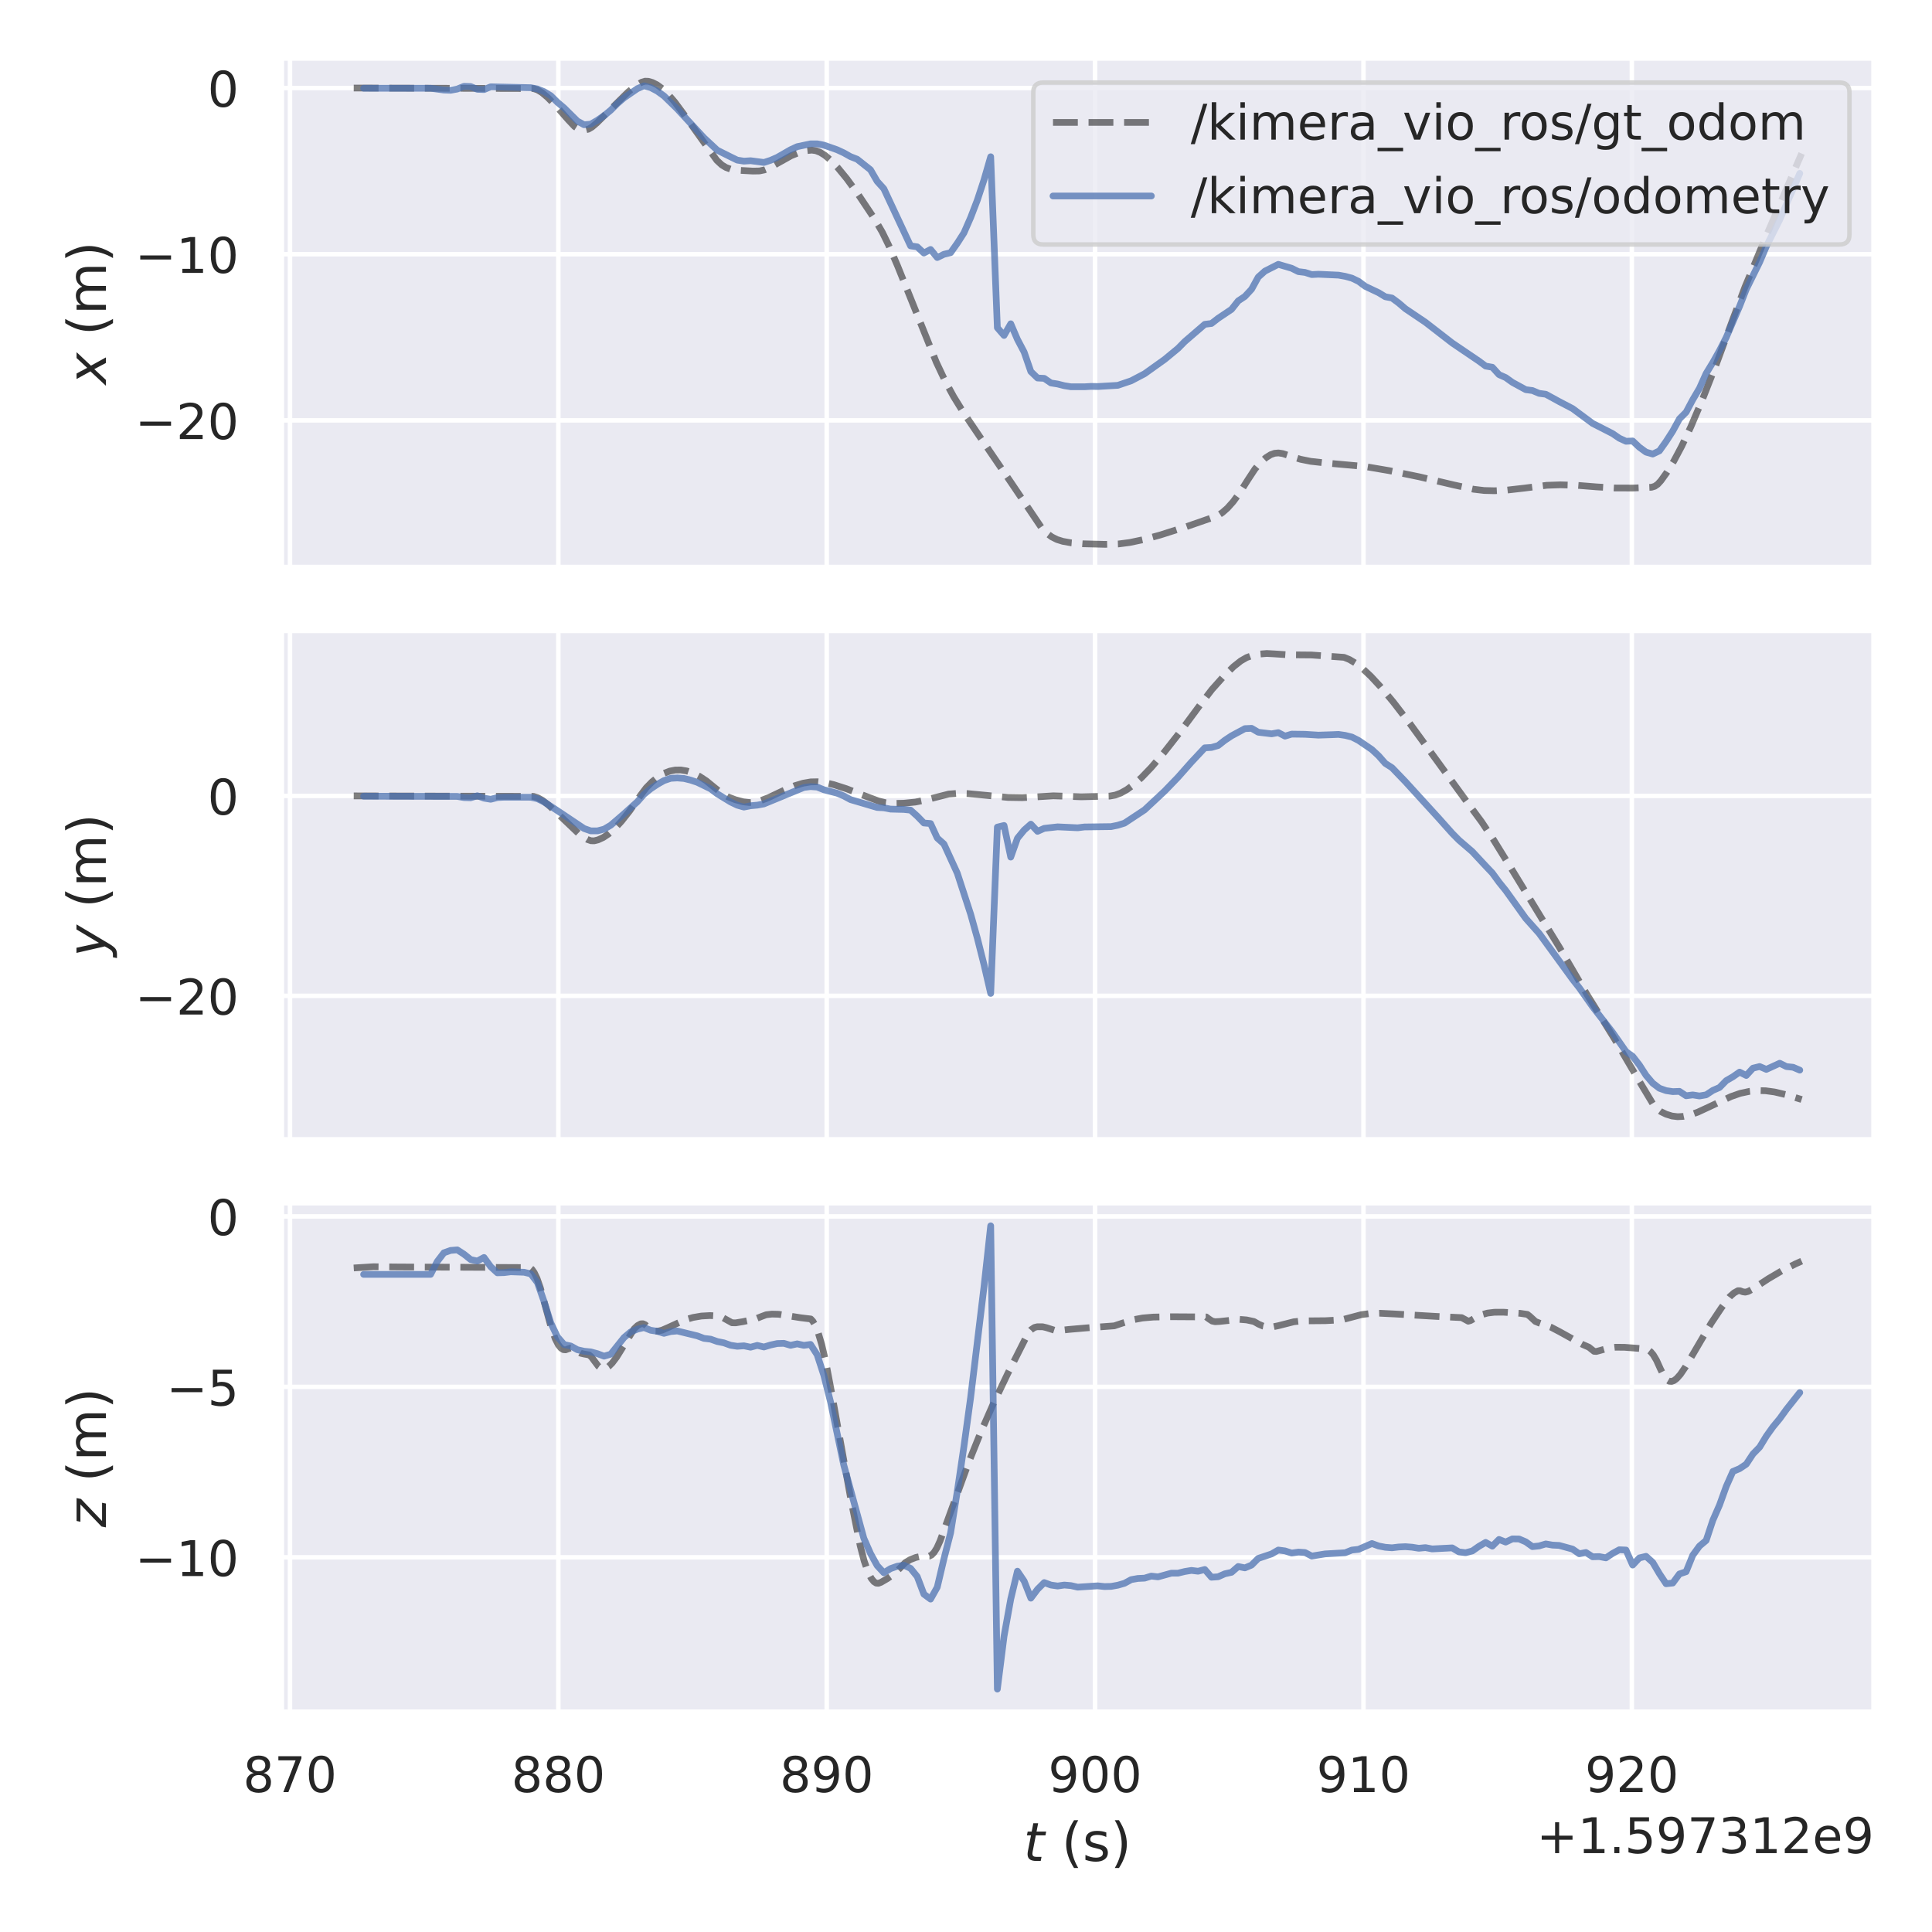 <?xml version="1.0" encoding="utf-8" standalone="no"?>
<!DOCTYPE svg PUBLIC "-//W3C//DTD SVG 1.1//EN"
  "http://www.w3.org/Graphics/SVG/1.1/DTD/svg11.dtd">
<!-- Created with matplotlib (https://matplotlib.org/) -->
<svg height="432pt" version="1.1" viewBox="0 0 432 432" width="432pt" xmlns="http://www.w3.org/2000/svg" xmlns:xlink="http://www.w3.org/1999/xlink">
 <defs>
  <style type="text/css">*{stroke-linecap:butt;stroke-linejoin:round;}</style>
 </defs>
 <g id="figure_1">
  <g id="patch_1">
   <path d="M 0 432 
L 432 432 
L 432 0 
L 0 0 
z
" style="fill:#ffffff;"/>
  </g>
  <g id="axes_1">
   <g id="patch_2">
    <path d="M 62.91 126.902 
L 419.04 126.902 
L 419.04 12.96 
L 62.91 12.96 
z
" style="fill:#eaeaf2;"/>
   </g>
   <g id="matplotlib.axis_1">
    <g id="xtick_1">
     <g id="line2d_1">
      <path clip-path="url(#p3f12d64210)" d="M 64.84 126.902 
L 64.84 12.96 
" style="fill:none;stroke:#ffffff;stroke-linecap:round;"/>
     </g>
    </g>
    <g id="xtick_2">
     <g id="line2d_2">
      <path clip-path="url(#p3f12d64210)" d="M 124.849 126.902 
L 124.849 12.96 
" style="fill:none;stroke:#ffffff;stroke-linecap:round;"/>
     </g>
    </g>
    <g id="xtick_3">
     <g id="line2d_3">
      <path clip-path="url(#p3f12d64210)" d="M 184.857 126.902 
L 184.857 12.96 
" style="fill:none;stroke:#ffffff;stroke-linecap:round;"/>
     </g>
    </g>
    <g id="xtick_4">
     <g id="line2d_4">
      <path clip-path="url(#p3f12d64210)" d="M 244.866 126.902 
L 244.866 12.96 
" style="fill:none;stroke:#ffffff;stroke-linecap:round;"/>
     </g>
    </g>
    <g id="xtick_5">
     <g id="line2d_5">
      <path clip-path="url(#p3f12d64210)" d="M 304.875 126.902 
L 304.875 12.96 
" style="fill:none;stroke:#ffffff;stroke-linecap:round;"/>
     </g>
    </g>
    <g id="xtick_6">
     <g id="line2d_6">
      <path clip-path="url(#p3f12d64210)" d="M 364.883 126.902 
L 364.883 12.96 
" style="fill:none;stroke:#ffffff;stroke-linecap:round;"/>
     </g>
    </g>
   </g>
   <g id="matplotlib.axis_2">
    <g id="ytick_1">
     <g id="line2d_7">
      <path clip-path="url(#p3f12d64210)" d="M 62.91 93.998 
L 419.04 93.998 
" style="fill:none;stroke:#ffffff;stroke-linecap:round;"/>
     </g>
     <g id="text_1">
      <!-- −20 -->
      <g style="fill:#262626;" transform="translate(30.195 98.177)scale(0.11 -0.11)">
       <defs>
        <path d="M 10.594 35.5 
L 73.188 35.5 
L 73.188 27.203 
L 10.594 27.203 
z
" id="DejaVuSans-8722"/>
        <path d="M 19.188 8.297 
L 53.609 8.297 
L 53.609 0 
L 7.328 0 
L 7.328 8.297 
Q 12.938 14.109 22.625 23.891 
Q 32.328 33.688 34.812 36.531 
Q 39.547 41.844 41.422 45.531 
Q 43.312 49.219 43.312 52.781 
Q 43.312 58.594 39.234 62.25 
Q 35.156 65.922 28.609 65.922 
Q 23.969 65.922 18.812 64.312 
Q 13.672 62.703 7.812 59.422 
L 7.812 69.391 
Q 13.766 71.781 18.938 73 
Q 24.125 74.219 28.422 74.219 
Q 39.75 74.219 46.484 68.547 
Q 53.219 62.891 53.219 53.422 
Q 53.219 48.922 51.531 44.891 
Q 49.859 40.875 45.406 35.406 
Q 44.188 33.984 37.641 27.219 
Q 31.109 20.453 19.188 8.297 
z
" id="DejaVuSans-50"/>
        <path d="M 31.781 66.406 
Q 24.172 66.406 20.328 58.906 
Q 16.5 51.422 16.5 36.375 
Q 16.5 21.391 20.328 13.891 
Q 24.172 6.391 31.781 6.391 
Q 39.453 6.391 43.281 13.891 
Q 47.125 21.391 47.125 36.375 
Q 47.125 51.422 43.281 58.906 
Q 39.453 66.406 31.781 66.406 
z
M 31.781 74.219 
Q 44.047 74.219 50.516 64.516 
Q 56.984 54.828 56.984 36.375 
Q 56.984 17.969 50.516 8.266 
Q 44.047 -1.422 31.781 -1.422 
Q 19.531 -1.422 13.062 8.266 
Q 6.594 17.969 6.594 36.375 
Q 6.594 54.828 13.062 64.516 
Q 19.531 74.219 31.781 74.219 
z
" id="DejaVuSans-48"/>
       </defs>
       <use xlink:href="#DejaVuSans-8722"/>
       <use x="83.789" xlink:href="#DejaVuSans-50"/>
       <use x="147.412" xlink:href="#DejaVuSans-48"/>
      </g>
     </g>
    </g>
    <g id="ytick_2">
     <g id="line2d_8">
      <path clip-path="url(#p3f12d64210)" d="M 62.91 56.841 
L 419.04 56.841 
" style="fill:none;stroke:#ffffff;stroke-linecap:round;"/>
     </g>
     <g id="text_2">
      <!-- −10 -->
      <g style="fill:#262626;" transform="translate(30.195 61.02)scale(0.11 -0.11)">
       <defs>
        <path d="M 12.406 8.297 
L 28.516 8.297 
L 28.516 63.922 
L 10.984 60.406 
L 10.984 69.391 
L 28.422 72.906 
L 38.281 72.906 
L 38.281 8.297 
L 54.391 8.297 
L 54.391 0 
L 12.406 0 
z
" id="DejaVuSans-49"/>
       </defs>
       <use xlink:href="#DejaVuSans-8722"/>
       <use x="83.789" xlink:href="#DejaVuSans-49"/>
       <use x="147.412" xlink:href="#DejaVuSans-48"/>
      </g>
     </g>
    </g>
    <g id="ytick_3">
     <g id="line2d_9">
      <path clip-path="url(#p3f12d64210)" d="M 62.91 19.683 
L 419.04 19.683 
" style="fill:none;stroke:#ffffff;stroke-linecap:round;"/>
     </g>
     <g id="text_3">
      <!-- 0 -->
      <g style="fill:#262626;" transform="translate(46.411 23.862)scale(0.11 -0.11)">
       <use xlink:href="#DejaVuSans-48"/>
      </g>
     </g>
    </g>
    <g id="text_4">
     <!-- $x$ (m) -->
     <g style="fill:#262626;" transform="translate(23.699 85.951)rotate(-90)scale(0.12 -0.12)">
      <defs>
       <path d="M 60.016 54.688 
L 34.906 27.875 
L 50.297 0 
L 39.984 0 
L 28.422 21.688 
L 8.297 0 
L -2.594 0 
L 24.312 28.812 
L 10.016 54.688 
L 20.312 54.688 
L 30.812 34.906 
L 49.125 54.688 
z
" id="DejaVuSans-Oblique-120"/>
       <path id="DejaVuSans-32"/>
       <path d="M 31 75.875 
Q 24.469 64.656 21.281 53.656 
Q 18.109 42.672 18.109 31.391 
Q 18.109 20.125 21.312 9.062 
Q 24.516 -2 31 -13.188 
L 23.188 -13.188 
Q 15.875 -1.703 12.234 9.375 
Q 8.594 20.453 8.594 31.391 
Q 8.594 42.281 12.203 53.312 
Q 15.828 64.359 23.188 75.875 
z
" id="DejaVuSans-40"/>
       <path d="M 52 44.188 
Q 55.375 50.25 60.062 53.125 
Q 64.75 56 71.094 56 
Q 79.641 56 84.281 50.016 
Q 88.922 44.047 88.922 33.016 
L 88.922 0 
L 79.891 0 
L 79.891 32.719 
Q 79.891 40.578 77.094 44.375 
Q 74.312 48.188 68.609 48.188 
Q 61.625 48.188 57.562 43.547 
Q 53.516 38.922 53.516 30.906 
L 53.516 0 
L 44.484 0 
L 44.484 32.719 
Q 44.484 40.625 41.703 44.406 
Q 38.922 48.188 33.109 48.188 
Q 26.219 48.188 22.156 43.531 
Q 18.109 38.875 18.109 30.906 
L 18.109 0 
L 9.078 0 
L 9.078 54.688 
L 18.109 54.688 
L 18.109 46.188 
Q 21.188 51.219 25.484 53.609 
Q 29.781 56 35.688 56 
Q 41.656 56 45.828 52.969 
Q 50 49.953 52 44.188 
z
" id="DejaVuSans-109"/>
       <path d="M 8.016 75.875 
L 15.828 75.875 
Q 23.141 64.359 26.781 53.312 
Q 30.422 42.281 30.422 31.391 
Q 30.422 20.453 26.781 9.375 
Q 23.141 -1.703 15.828 -13.188 
L 8.016 -13.188 
Q 14.5 -2 17.703 9.062 
Q 20.906 20.125 20.906 31.391 
Q 20.906 42.672 17.703 53.656 
Q 14.5 64.656 8.016 75.875 
z
" id="DejaVuSans-41"/>
      </defs>
      <use transform="translate(0 0.125)" xlink:href="#DejaVuSans-Oblique-120"/>
      <use transform="translate(59.18 0.125)" xlink:href="#DejaVuSans-32"/>
      <use transform="translate(90.967 0.125)" xlink:href="#DejaVuSans-40"/>
      <use transform="translate(129.98 0.125)" xlink:href="#DejaVuSans-109"/>
      <use transform="translate(227.393 0.125)" xlink:href="#DejaVuSans-41"/>
     </g>
    </g>
   </g>
   <g id="line2d_10">
    <path clip-path="url(#p3f12d64210)" d="M 79.098 19.683 
L 119.28 19.794 
L 120.203 20.117 
L 121.186 20.711 
L 122.404 21.739 
L 124.222 23.572 
L 127.082 26.82 
L 128.485 28.297 
L 129.259 28.782 
L 130.065 29.034 
L 130.87 29.059 
L 131.585 28.871 
L 132.36 28.417 
L 133.464 27.477 
L 136.054 24.912 
L 140.487 20.547 
L 142.243 19.12 
L 143.464 18.391 
L 144.24 18.154 
L 144.956 18.179 
L 145.879 18.441 
L 146.92 18.968 
L 148.052 19.796 
L 149.332 21.017 
L 150.878 22.817 
L 152.902 25.546 
L 160.289 35.857 
L 161.392 36.878 
L 162.316 37.442 
L 163.419 37.847 
L 164.642 38.05 
L 168.37 38.254 
L 169.831 38.225 
L 170.962 37.984 
L 172.154 37.486 
L 174 36.437 
L 176.918 34.808 
L 178.643 34.111 
L 180.249 33.696 
L 181.528 33.567 
L 182.451 33.704 
L 183.402 34.074 
L 184.475 34.742 
L 185.696 35.783 
L 187.336 37.509 
L 189.333 39.942 
L 191.719 43.209 
L 195.538 48.928 
L 197.268 51.896 
L 198.732 54.885 
L 200.704 59.467 
L 204.255 68.283 
L 209.362 80.992 
L 211.394 85.305 
L 213.243 88.697 
L 215.484 92.325 
L 218.95 97.445 
L 226.214 108.104 
L 232.924 118.052 
L 234.061 119.228 
L 235.168 120.047 
L 236.335 120.635 
L 237.682 121.055 
L 239.567 121.386 
L 242.079 121.591 
L 247.105 121.718 
L 250.096 121.631 
L 252.61 121.304 
L 255.632 120.667 
L 259.402 119.634 
L 265.265 117.765 
L 272.143 115.374 
L 273.28 114.646 
L 274.446 113.627 
L 275.731 112.192 
L 277.166 110.24 
L 279.018 107.303 
L 280.601 104.896 
L 281.824 103.46 
L 283.05 102.346 
L 284.097 101.68 
L 284.995 101.359 
L 285.862 101.28 
L 286.819 101.424 
L 288.314 101.913 
L 290.796 102.695 
L 293.068 103.153 
L 295.85 103.466 
L 305.18 104.31 
L 310.681 105.245 
L 317.417 106.631 
L 325.015 108.419 
L 329.472 109.394 
L 331.864 109.678 
L 334.227 109.734 
L 337.039 109.581 
L 340.983 109.129 
L 345.857 108.511 
L 348.905 108.406 
L 352.585 108.516 
L 356.974 108.868 
L 361.064 109.112 
L 365.098 109.128 
L 369.285 108.954 
L 370.002 108.735 
L 370.66 108.282 
L 371.378 107.497 
L 372.661 105.71 
L 374.275 103.085 
L 376.035 99.77 
L 378.061 95.454 
L 380.602 89.482 
L 383.74 81.505 
L 387.511 71.283 
L 390.2 64.133 
L 394.955 52.721 
L 402.852 34.323 
L 402.852 34.323 
" style="fill:none;stroke:#000000;stroke-dasharray:5.55,2.4;stroke-dashoffset:0;stroke-opacity:0.5;stroke-width:1.5;"/>
   </g>
   <g id="line2d_11">
    <path clip-path="url(#p3f12d64210)" d="M 81.31 19.73 
L 96.279 19.73 
L 99.265 20.131 
L 100.759 20.185 
L 102.252 19.908 
L 103.743 19.302 
L 105.238 19.35 
L 106.732 19.967 
L 108.227 20.029 
L 109.721 19.409 
L 118.682 19.613 
L 120.173 19.893 
L 121.662 20.501 
L 123.149 21.399 
L 124.638 22.865 
L 126.128 24.129 
L 129.11 27.08 
L 130.601 27.893 
L 132.092 27.76 
L 133.583 26.893 
L 135.072 25.866 
L 136.56 24.639 
L 138.047 23.148 
L 139.533 21.871 
L 142.511 19.824 
L 144.001 19.184 
L 145.491 19.59 
L 146.98 20.38 
L 148.47 21.46 
L 151.443 24.359 
L 154.421 27.589 
L 157.4 30.805 
L 160.378 33.581 
L 163.36 35.073 
L 164.851 35.799 
L 166.342 36.032 
L 167.833 35.938 
L 170.813 36.325 
L 172.303 35.846 
L 173.792 35.193 
L 176.769 33.48 
L 178.256 32.794 
L 181.231 32.166 
L 182.718 32.163 
L 184.207 32.448 
L 187.187 33.489 
L 188.677 34.18 
L 190.168 35.02 
L 191.658 35.598 
L 194.642 37.961 
L 196.135 40.541 
L 197.626 42.194 
L 203.599 54.974 
L 205.091 55.193 
L 206.584 56.58 
L 208.078 55.783 
L 209.571 57.584 
L 211.065 56.861 
L 212.555 56.503 
L 214.05 54.395 
L 215.543 52.063 
L 217.037 48.652 
L 218.532 44.756 
L 220.025 40.221 
L 221.52 35.05 
L 223.012 73.278 
L 224.508 75.011 
L 226.005 72.395 
L 227.502 75.885 
L 229.001 78.735 
L 230.499 83.078 
L 231.997 84.523 
L 233.493 84.604 
L 234.988 85.631 
L 236.485 85.866 
L 237.98 86.244 
L 239.477 86.483 
L 242.469 86.485 
L 243.964 86.397 
L 245.459 86.428 
L 249.946 86.162 
L 252.939 85.144 
L 255.931 83.572 
L 260.419 80.369 
L 263.41 77.9 
L 264.906 76.383 
L 269.391 72.519 
L 270.886 72.332 
L 272.383 71.174 
L 275.373 69.17 
L 276.867 67.279 
L 278.361 66.284 
L 279.854 64.669 
L 281.347 61.96 
L 282.841 60.623 
L 285.832 59.107 
L 288.822 59.985 
L 290.318 60.735 
L 291.812 60.916 
L 293.307 61.395 
L 294.803 61.319 
L 299.29 61.522 
L 300.786 61.788 
L 302.281 62.191 
L 303.774 62.911 
L 305.27 64.026 
L 308.262 65.445 
L 309.754 66.354 
L 311.25 66.638 
L 312.747 67.749 
L 314.244 69.03 
L 318.734 72.057 
L 324.716 76.69 
L 330.698 80.744 
L 332.194 81.853 
L 333.689 82.118 
L 335.184 83.767 
L 336.679 84.426 
L 338.176 85.497 
L 341.163 87.13 
L 342.657 87.325 
L 344.153 87.956 
L 345.648 88.156 
L 348.636 89.791 
L 351.629 91.355 
L 356.107 94.671 
L 360.585 96.958 
L 362.079 97.982 
L 363.574 98.672 
L 365.067 98.602 
L 366.562 100.007 
L 368.058 101.096 
L 369.554 101.525 
L 371.049 100.812 
L 372.542 98.713 
L 374.036 96.385 
L 375.527 93.655 
L 377.016 92.164 
L 378.509 89.359 
L 380.005 86.82 
L 381.498 83.502 
L 382.992 81.051 
L 384.489 78.381 
L 385.985 75.452 
L 388.975 68.486 
L 390.47 64.68 
L 393.459 58.62 
L 394.955 55.095 
L 397.947 49.133 
L 402.433 38.771 
L 402.433 38.771 
" style="fill:none;stroke:#4c72b0;stroke-linecap:round;stroke-opacity:0.75;stroke-width:1.5;"/>
   </g>
   <g id="patch_3">
    <path d="M 62.91 126.902 
L 62.91 12.96 
" style="fill:none;stroke:#ffffff;stroke-linecap:square;stroke-linejoin:miter;stroke-width:1.25;"/>
   </g>
   <g id="patch_4">
    <path d="M 419.04 126.902 
L 419.04 12.96 
" style="fill:none;stroke:#ffffff;stroke-linecap:square;stroke-linejoin:miter;stroke-width:1.25;"/>
   </g>
   <g id="patch_5">
    <path d="M 62.91 126.902 
L 419.04 126.902 
" style="fill:none;stroke:#ffffff;stroke-linecap:square;stroke-linejoin:miter;stroke-width:1.25;"/>
   </g>
   <g id="patch_6">
    <path d="M 62.91 12.96 
L 419.04 12.96 
" style="fill:none;stroke:#ffffff;stroke-linecap:square;stroke-linejoin:miter;stroke-width:1.25;"/>
   </g>
   <g id="legend_1">
    <g id="patch_7">
     <path d="M 233.252 54.664 
L 411.34 54.664 
Q 413.54 54.664 413.54 52.464 
L 413.54 20.66 
Q 413.54 18.46 411.34 18.46 
L 233.252 18.46 
Q 231.052 18.46 231.052 20.66 
L 231.052 52.464 
Q 231.052 54.664 233.252 54.664 
z
" style="fill:#eaeaf2;opacity:0.8;stroke:#cccccc;stroke-linejoin:miter;"/>
    </g>
    <g id="line2d_12">
     <path d="M 235.452 27.368 
L 257.452 27.368 
" style="fill:none;stroke:#000000;stroke-dasharray:5.55,2.4;stroke-dashoffset:0;stroke-opacity:0.5;stroke-width:1.5;"/>
    </g>
    <g id="line2d_13"/>
    <g id="text_5">
     <!-- /kimera_vio_ros/gt_odom -->
     <g style="fill:#262626;" transform="translate(266.252 31.218)scale(0.11 -0.11)">
      <defs>
       <path d="M 25.391 72.906 
L 33.688 72.906 
L 8.297 -9.281 
L 0 -9.281 
z
" id="DejaVuSans-47"/>
       <path d="M 9.078 75.984 
L 18.109 75.984 
L 18.109 31.109 
L 44.922 54.688 
L 56.391 54.688 
L 27.391 29.109 
L 57.625 0 
L 45.906 0 
L 18.109 26.703 
L 18.109 0 
L 9.078 0 
z
" id="DejaVuSans-107"/>
       <path d="M 9.422 54.688 
L 18.406 54.688 
L 18.406 0 
L 9.422 0 
z
M 9.422 75.984 
L 18.406 75.984 
L 18.406 64.594 
L 9.422 64.594 
z
" id="DejaVuSans-105"/>
       <path d="M 56.203 29.594 
L 56.203 25.203 
L 14.891 25.203 
Q 15.484 15.922 20.484 11.062 
Q 25.484 6.203 34.422 6.203 
Q 39.594 6.203 44.453 7.469 
Q 49.312 8.734 54.109 11.281 
L 54.109 2.781 
Q 49.266 0.734 44.188 -0.344 
Q 39.109 -1.422 33.891 -1.422 
Q 20.797 -1.422 13.156 6.188 
Q 5.516 13.812 5.516 26.812 
Q 5.516 40.234 12.766 48.109 
Q 20.016 56 32.328 56 
Q 43.359 56 49.781 48.891 
Q 56.203 41.797 56.203 29.594 
z
M 47.219 32.234 
Q 47.125 39.594 43.094 43.984 
Q 39.062 48.391 32.422 48.391 
Q 24.906 48.391 20.391 44.141 
Q 15.875 39.891 15.188 32.172 
z
" id="DejaVuSans-101"/>
       <path d="M 41.109 46.297 
Q 39.594 47.172 37.812 47.578 
Q 36.031 48 33.891 48 
Q 26.266 48 22.188 43.047 
Q 18.109 38.094 18.109 28.812 
L 18.109 0 
L 9.078 0 
L 9.078 54.688 
L 18.109 54.688 
L 18.109 46.188 
Q 20.953 51.172 25.484 53.578 
Q 30.031 56 36.531 56 
Q 37.453 56 38.578 55.875 
Q 39.703 55.766 41.062 55.516 
z
" id="DejaVuSans-114"/>
       <path d="M 34.281 27.484 
Q 23.391 27.484 19.188 25 
Q 14.984 22.516 14.984 16.5 
Q 14.984 11.719 18.141 8.906 
Q 21.297 6.109 26.703 6.109 
Q 34.188 6.109 38.703 11.406 
Q 43.219 16.703 43.219 25.484 
L 43.219 27.484 
z
M 52.203 31.203 
L 52.203 0 
L 43.219 0 
L 43.219 8.297 
Q 40.141 3.328 35.547 0.953 
Q 30.953 -1.422 24.312 -1.422 
Q 15.922 -1.422 10.953 3.297 
Q 6 8.016 6 15.922 
Q 6 25.141 12.172 29.828 
Q 18.359 34.516 30.609 34.516 
L 43.219 34.516 
L 43.219 35.406 
Q 43.219 41.609 39.141 45 
Q 35.062 48.391 27.688 48.391 
Q 23 48.391 18.547 47.266 
Q 14.109 46.141 10.016 43.891 
L 10.016 52.203 
Q 14.938 54.109 19.578 55.047 
Q 24.219 56 28.609 56 
Q 40.484 56 46.344 49.844 
Q 52.203 43.703 52.203 31.203 
z
" id="DejaVuSans-97"/>
       <path d="M 50.984 -16.609 
L 50.984 -23.578 
L -0.984 -23.578 
L -0.984 -16.609 
z
" id="DejaVuSans-95"/>
       <path d="M 2.984 54.688 
L 12.5 54.688 
L 29.594 8.797 
L 46.688 54.688 
L 56.203 54.688 
L 35.688 0 
L 23.484 0 
z
" id="DejaVuSans-118"/>
       <path d="M 30.609 48.391 
Q 23.391 48.391 19.188 42.75 
Q 14.984 37.109 14.984 27.297 
Q 14.984 17.484 19.156 11.844 
Q 23.344 6.203 30.609 6.203 
Q 37.797 6.203 41.984 11.859 
Q 46.188 17.531 46.188 27.297 
Q 46.188 37.016 41.984 42.703 
Q 37.797 48.391 30.609 48.391 
z
M 30.609 56 
Q 42.328 56 49.016 48.375 
Q 55.719 40.766 55.719 27.297 
Q 55.719 13.875 49.016 6.219 
Q 42.328 -1.422 30.609 -1.422 
Q 18.844 -1.422 12.172 6.219 
Q 5.516 13.875 5.516 27.297 
Q 5.516 40.766 12.172 48.375 
Q 18.844 56 30.609 56 
z
" id="DejaVuSans-111"/>
       <path d="M 44.281 53.078 
L 44.281 44.578 
Q 40.484 46.531 36.375 47.5 
Q 32.281 48.484 27.875 48.484 
Q 21.188 48.484 17.844 46.438 
Q 14.5 44.391 14.5 40.281 
Q 14.5 37.156 16.891 35.375 
Q 19.281 33.594 26.516 31.984 
L 29.594 31.297 
Q 39.156 29.25 43.188 25.516 
Q 47.219 21.781 47.219 15.094 
Q 47.219 7.469 41.188 3.016 
Q 35.156 -1.422 24.609 -1.422 
Q 20.219 -1.422 15.453 -0.562 
Q 10.688 0.297 5.422 2 
L 5.422 11.281 
Q 10.406 8.688 15.234 7.391 
Q 20.062 6.109 24.812 6.109 
Q 31.156 6.109 34.562 8.281 
Q 37.984 10.453 37.984 14.406 
Q 37.984 18.062 35.516 20.016 
Q 33.062 21.969 24.703 23.781 
L 21.578 24.516 
Q 13.234 26.266 9.516 29.906 
Q 5.812 33.547 5.812 39.891 
Q 5.812 47.609 11.281 51.797 
Q 16.75 56 26.812 56 
Q 31.781 56 36.172 55.266 
Q 40.578 54.547 44.281 53.078 
z
" id="DejaVuSans-115"/>
       <path d="M 45.406 27.984 
Q 45.406 37.75 41.375 43.109 
Q 37.359 48.484 30.078 48.484 
Q 22.859 48.484 18.828 43.109 
Q 14.797 37.75 14.797 27.984 
Q 14.797 18.266 18.828 12.891 
Q 22.859 7.516 30.078 7.516 
Q 37.359 7.516 41.375 12.891 
Q 45.406 18.266 45.406 27.984 
z
M 54.391 6.781 
Q 54.391 -7.172 48.188 -13.984 
Q 42 -20.797 29.203 -20.797 
Q 24.469 -20.797 20.266 -20.094 
Q 16.062 -19.391 12.109 -17.922 
L 12.109 -9.188 
Q 16.062 -11.328 19.922 -12.344 
Q 23.781 -13.375 27.781 -13.375 
Q 36.625 -13.375 41.016 -8.766 
Q 45.406 -4.156 45.406 5.172 
L 45.406 9.625 
Q 42.625 4.781 38.281 2.391 
Q 33.938 0 27.875 0 
Q 17.828 0 11.672 7.656 
Q 5.516 15.328 5.516 27.984 
Q 5.516 40.672 11.672 48.328 
Q 17.828 56 27.875 56 
Q 33.938 56 38.281 53.609 
Q 42.625 51.219 45.406 46.391 
L 45.406 54.688 
L 54.391 54.688 
z
" id="DejaVuSans-103"/>
       <path d="M 18.312 70.219 
L 18.312 54.688 
L 36.812 54.688 
L 36.812 47.703 
L 18.312 47.703 
L 18.312 18.016 
Q 18.312 11.328 20.141 9.422 
Q 21.969 7.516 27.594 7.516 
L 36.812 7.516 
L 36.812 0 
L 27.594 0 
Q 17.188 0 13.234 3.875 
Q 9.281 7.766 9.281 18.016 
L 9.281 47.703 
L 2.688 47.703 
L 2.688 54.688 
L 9.281 54.688 
L 9.281 70.219 
z
" id="DejaVuSans-116"/>
       <path d="M 45.406 46.391 
L 45.406 75.984 
L 54.391 75.984 
L 54.391 0 
L 45.406 0 
L 45.406 8.203 
Q 42.578 3.328 38.25 0.953 
Q 33.938 -1.422 27.875 -1.422 
Q 17.969 -1.422 11.734 6.484 
Q 5.516 14.406 5.516 27.297 
Q 5.516 40.188 11.734 48.094 
Q 17.969 56 27.875 56 
Q 33.938 56 38.25 53.625 
Q 42.578 51.266 45.406 46.391 
z
M 14.797 27.297 
Q 14.797 17.391 18.875 11.75 
Q 22.953 6.109 30.078 6.109 
Q 37.203 6.109 41.297 11.75 
Q 45.406 17.391 45.406 27.297 
Q 45.406 37.203 41.297 42.844 
Q 37.203 48.484 30.078 48.484 
Q 22.953 48.484 18.875 42.844 
Q 14.797 37.203 14.797 27.297 
z
" id="DejaVuSans-100"/>
      </defs>
      <use xlink:href="#DejaVuSans-47"/>
      <use x="33.691" xlink:href="#DejaVuSans-107"/>
      <use x="91.602" xlink:href="#DejaVuSans-105"/>
      <use x="119.385" xlink:href="#DejaVuSans-109"/>
      <use x="216.797" xlink:href="#DejaVuSans-101"/>
      <use x="278.32" xlink:href="#DejaVuSans-114"/>
      <use x="319.434" xlink:href="#DejaVuSans-97"/>
      <use x="380.713" xlink:href="#DejaVuSans-95"/>
      <use x="430.713" xlink:href="#DejaVuSans-118"/>
      <use x="489.893" xlink:href="#DejaVuSans-105"/>
      <use x="517.676" xlink:href="#DejaVuSans-111"/>
      <use x="578.857" xlink:href="#DejaVuSans-95"/>
      <use x="628.857" xlink:href="#DejaVuSans-114"/>
      <use x="667.721" xlink:href="#DejaVuSans-111"/>
      <use x="728.902" xlink:href="#DejaVuSans-115"/>
      <use x="781.002" xlink:href="#DejaVuSans-47"/>
      <use x="814.693" xlink:href="#DejaVuSans-103"/>
      <use x="878.17" xlink:href="#DejaVuSans-116"/>
      <use x="917.379" xlink:href="#DejaVuSans-95"/>
      <use x="967.379" xlink:href="#DejaVuSans-111"/>
      <use x="1028.561" xlink:href="#DejaVuSans-100"/>
      <use x="1092.037" xlink:href="#DejaVuSans-111"/>
      <use x="1153.219" xlink:href="#DejaVuSans-109"/>
     </g>
    </g>
    <g id="line2d_14">
     <path d="M 235.452 43.82 
L 257.452 43.82 
" style="fill:none;stroke:#4c72b0;stroke-linecap:round;stroke-opacity:0.75;stroke-width:1.5;"/>
    </g>
    <g id="line2d_15"/>
    <g id="text_6">
     <!-- /kimera_vio_ros/odometry -->
     <g style="fill:#262626;" transform="translate(266.252 47.67)scale(0.11 -0.11)">
      <defs>
       <path d="M 32.172 -5.078 
Q 28.375 -14.844 24.75 -17.812 
Q 21.141 -20.797 15.094 -20.797 
L 7.906 -20.797 
L 7.906 -13.281 
L 13.188 -13.281 
Q 16.891 -13.281 18.938 -11.516 
Q 21 -9.766 23.484 -3.219 
L 25.094 0.875 
L 2.984 54.688 
L 12.5 54.688 
L 29.594 11.922 
L 46.688 54.688 
L 56.203 54.688 
z
" id="DejaVuSans-121"/>
      </defs>
      <use xlink:href="#DejaVuSans-47"/>
      <use x="33.691" xlink:href="#DejaVuSans-107"/>
      <use x="91.602" xlink:href="#DejaVuSans-105"/>
      <use x="119.385" xlink:href="#DejaVuSans-109"/>
      <use x="216.797" xlink:href="#DejaVuSans-101"/>
      <use x="278.32" xlink:href="#DejaVuSans-114"/>
      <use x="319.434" xlink:href="#DejaVuSans-97"/>
      <use x="380.713" xlink:href="#DejaVuSans-95"/>
      <use x="430.713" xlink:href="#DejaVuSans-118"/>
      <use x="489.893" xlink:href="#DejaVuSans-105"/>
      <use x="517.676" xlink:href="#DejaVuSans-111"/>
      <use x="578.857" xlink:href="#DejaVuSans-95"/>
      <use x="628.857" xlink:href="#DejaVuSans-114"/>
      <use x="667.721" xlink:href="#DejaVuSans-111"/>
      <use x="728.902" xlink:href="#DejaVuSans-115"/>
      <use x="781.002" xlink:href="#DejaVuSans-47"/>
      <use x="814.693" xlink:href="#DejaVuSans-111"/>
      <use x="875.875" xlink:href="#DejaVuSans-100"/>
      <use x="939.352" xlink:href="#DejaVuSans-111"/>
      <use x="1000.533" xlink:href="#DejaVuSans-109"/>
      <use x="1097.945" xlink:href="#DejaVuSans-101"/>
      <use x="1159.469" xlink:href="#DejaVuSans-116"/>
      <use x="1198.678" xlink:href="#DejaVuSans-114"/>
      <use x="1239.791" xlink:href="#DejaVuSans-121"/>
     </g>
    </g>
   </g>
  </g>
  <g id="axes_2">
   <g id="patch_8">
    <path d="M 62.91 254.881 
L 419.04 254.881 
L 419.04 140.939 
L 62.91 140.939 
z
" style="fill:#eaeaf2;"/>
   </g>
   <g id="matplotlib.axis_3">
    <g id="xtick_7">
     <g id="line2d_16">
      <path clip-path="url(#pf39db09fc1)" d="M 64.84 254.881 
L 64.84 140.939 
" style="fill:none;stroke:#ffffff;stroke-linecap:round;"/>
     </g>
    </g>
    <g id="xtick_8">
     <g id="line2d_17">
      <path clip-path="url(#pf39db09fc1)" d="M 124.849 254.881 
L 124.849 140.939 
" style="fill:none;stroke:#ffffff;stroke-linecap:round;"/>
     </g>
    </g>
    <g id="xtick_9">
     <g id="line2d_18">
      <path clip-path="url(#pf39db09fc1)" d="M 184.857 254.881 
L 184.857 140.939 
" style="fill:none;stroke:#ffffff;stroke-linecap:round;"/>
     </g>
    </g>
    <g id="xtick_10">
     <g id="line2d_19">
      <path clip-path="url(#pf39db09fc1)" d="M 244.866 254.881 
L 244.866 140.939 
" style="fill:none;stroke:#ffffff;stroke-linecap:round;"/>
     </g>
    </g>
    <g id="xtick_11">
     <g id="line2d_20">
      <path clip-path="url(#pf39db09fc1)" d="M 304.875 254.881 
L 304.875 140.939 
" style="fill:none;stroke:#ffffff;stroke-linecap:round;"/>
     </g>
    </g>
    <g id="xtick_12">
     <g id="line2d_21">
      <path clip-path="url(#pf39db09fc1)" d="M 364.883 254.881 
L 364.883 140.939 
" style="fill:none;stroke:#ffffff;stroke-linecap:round;"/>
     </g>
    </g>
   </g>
   <g id="matplotlib.axis_4">
    <g id="ytick_4">
     <g id="line2d_22">
      <path clip-path="url(#pf39db09fc1)" d="M 62.91 222.675 
L 419.04 222.675 
" style="fill:none;stroke:#ffffff;stroke-linecap:round;"/>
     </g>
     <g id="text_7">
      <!-- −20 -->
      <g style="fill:#262626;" transform="translate(30.195 226.854)scale(0.11 -0.11)">
       <use xlink:href="#DejaVuSans-8722"/>
       <use x="83.789" xlink:href="#DejaVuSans-50"/>
       <use x="147.412" xlink:href="#DejaVuSans-48"/>
      </g>
     </g>
    </g>
    <g id="ytick_5">
     <g id="line2d_23">
      <path clip-path="url(#pf39db09fc1)" d="M 62.91 177.966 
L 419.04 177.966 
" style="fill:none;stroke:#ffffff;stroke-linecap:round;"/>
     </g>
     <g id="text_8">
      <!-- 0 -->
      <g style="fill:#262626;" transform="translate(46.411 182.145)scale(0.11 -0.11)">
       <use xlink:href="#DejaVuSans-48"/>
      </g>
     </g>
    </g>
    <g id="text_9">
     <!-- $y$ (m) -->
     <g style="fill:#262626;" transform="translate(23.675 213.93)rotate(-90)scale(0.12 -0.12)">
      <defs>
       <path d="M 24.812 -5.078 
Q 18.562 -15.578 14.625 -18.188 
Q 10.688 -20.797 4.594 -20.797 
L -2.484 -20.797 
L -0.984 -13.281 
L 4.203 -13.281 
Q 7.953 -13.281 10.594 -11.234 
Q 13.234 -9.188 16.5 -3.219 
L 19.281 2 
L 7.172 54.688 
L 16.703 54.688 
L 25.781 12.797 
L 50.875 54.688 
L 60.297 54.688 
z
" id="DejaVuSans-Oblique-121"/>
      </defs>
      <use transform="translate(0 0.125)" xlink:href="#DejaVuSans-Oblique-121"/>
      <use transform="translate(59.18 0.125)" xlink:href="#DejaVuSans-32"/>
      <use transform="translate(90.967 0.125)" xlink:href="#DejaVuSans-40"/>
      <use transform="translate(129.98 0.125)" xlink:href="#DejaVuSans-109"/>
      <use transform="translate(227.393 0.125)" xlink:href="#DejaVuSans-41"/>
     </g>
    </g>
   </g>
   <g id="line2d_24">
    <path clip-path="url(#pf39db09fc1)" d="M 79.098 177.966 
L 119.31 178.072 
L 120.263 178.382 
L 121.275 178.949 
L 122.583 179.963 
L 124.52 181.75 
L 129.766 186.746 
L 131.316 187.702 
L 132.152 187.994 
L 132.867 188.01 
L 133.762 187.783 
L 134.894 187.262 
L 136.114 186.449 
L 137.422 185.301 
L 138.969 183.632 
L 140.785 181.329 
L 143.076 178.038 
L 144.478 176.175 
L 145.819 174.806 
L 147.218 173.678 
L 148.529 172.9 
L 149.779 172.415 
L 150.998 172.179 
L 152.246 172.166 
L 153.528 172.379 
L 154.898 172.836 
L 156.357 173.562 
L 157.936 174.601 
L 159.663 176.013 
L 161.481 177.473 
L 162.704 178.148 
L 164.345 178.795 
L 166.194 179.291 
L 167.565 179.447 
L 168.758 179.362 
L 170.068 179.036 
L 171.797 178.37 
L 175.072 176.816 
L 177.662 175.704 
L 179.565 175.128 
L 181.29 174.832 
L 182.807 174.803 
L 184.475 174.994 
L 186.442 175.455 
L 189.274 176.365 
L 192.942 177.787 
L 196.375 179.083 
L 198.045 179.498 
L 199.598 179.649 
L 202.046 179.607 
L 204.673 179.344 
L 206.763 178.923 
L 212.14 177.554 
L 214.079 177.403 
L 216.41 177.451 
L 219.697 177.763 
L 225.406 178.312 
L 228.581 178.363 
L 231.487 178.202 
L 235.527 177.949 
L 238.011 178.031 
L 241.78 178.174 
L 248.152 178.009 
L 249.377 177.787 
L 250.604 177.328 
L 251.951 176.575 
L 253.478 175.454 
L 255.273 173.843 
L 257.427 171.598 
L 260.12 168.453 
L 263.649 163.966 
L 268.583 157.306 
L 271.006 154.154 
L 273.727 151.105 
L 275.821 149.065 
L 277.435 147.786 
L 278.719 147.042 
L 279.974 146.585 
L 281.526 146.263 
L 283.26 146.119 
L 284.965 146.213 
L 287.925 146.413 
L 293.277 146.46 
L 300.546 146.984 
L 301.773 147.491 
L 303.119 148.296 
L 304.672 149.495 
L 306.497 151.199 
L 308.71 153.582 
L 311.52 156.95 
L 315.231 161.768 
L 320.618 169.153 
L 328.934 180.578 
L 331.267 183.73 
L 333.958 187.772 
L 337.576 193.637 
L 344.751 205.392 
L 348.636 211.737 
L 354.853 222.377 
L 356.824 225.546 
L 361.064 232.398 
L 366.562 241.78 
L 369.614 246.867 
L 370.54 247.936 
L 371.348 248.548 
L 372.542 249.137 
L 373.857 249.543 
L 375.11 249.698 
L 376.423 249.626 
L 377.882 249.307 
L 379.616 248.688 
L 382.125 247.523 
L 387.061 245.192 
L 389.095 244.479 
L 391.127 244.043 
L 392.98 243.855 
L 394.805 243.897 
L 396.78 244.166 
L 399.173 244.727 
L 402.793 245.835 
L 402.852 245.854 
L 402.852 245.854 
" style="fill:none;stroke:#000000;stroke-dasharray:5.55,2.4;stroke-dashoffset:0;stroke-opacity:0.5;stroke-width:1.5;"/>
   </g>
   <g id="line2d_25">
    <path clip-path="url(#pf39db09fc1)" d="M 81.31 178.035 
L 102.252 178.081 
L 103.743 178.339 
L 105.238 178.385 
L 106.732 177.937 
L 108.227 178.471 
L 109.721 178.722 
L 111.212 178.334 
L 112.707 178.256 
L 117.188 178.258 
L 118.682 178.267 
L 120.173 178.594 
L 121.662 179.314 
L 124.638 181.265 
L 130.601 185.259 
L 132.092 185.784 
L 133.583 185.788 
L 135.072 185.4 
L 136.56 184.526 
L 139.533 181.97 
L 142.511 179.282 
L 144.001 177.597 
L 145.491 176.377 
L 146.98 175.382 
L 148.47 174.54 
L 149.957 174.038 
L 151.443 173.953 
L 152.932 174.072 
L 154.421 174.436 
L 155.91 174.929 
L 158.888 176.378 
L 160.378 177.498 
L 163.36 179.321 
L 164.851 180.041 
L 166.342 180.467 
L 167.833 180.169 
L 169.325 180.033 
L 170.813 179.757 
L 179.743 176.076 
L 181.231 175.89 
L 182.718 175.994 
L 184.207 176.59 
L 187.187 177.362 
L 188.677 177.982 
L 190.168 178.79 
L 196.135 180.551 
L 197.626 180.631 
L 199.121 180.918 
L 202.106 180.995 
L 203.599 181.148 
L 205.091 182.483 
L 206.584 184.022 
L 208.078 184.147 
L 209.571 187.384 
L 211.065 188.72 
L 214.05 195.237 
L 217.037 204.401 
L 218.532 209.763 
L 220.025 215.678 
L 221.52 222.132 
L 223.012 184.945 
L 224.508 184.581 
L 226.005 191.648 
L 227.502 187.436 
L 229.001 185.607 
L 230.499 184.285 
L 231.997 185.89 
L 233.493 185.221 
L 236.485 184.886 
L 240.973 185.097 
L 242.469 184.913 
L 248.452 184.833 
L 249.946 184.526 
L 251.442 184.056 
L 255.931 181.086 
L 260.419 176.893 
L 263.41 173.792 
L 266.402 170.41 
L 269.391 167.217 
L 270.886 167.134 
L 272.383 166.705 
L 273.877 165.531 
L 275.373 164.534 
L 278.361 162.924 
L 279.854 162.856 
L 281.347 163.729 
L 284.336 164.087 
L 285.832 163.817 
L 287.327 164.601 
L 288.822 164.152 
L 291.812 164.193 
L 294.803 164.38 
L 297.795 164.28 
L 299.29 164.217 
L 300.786 164.435 
L 302.281 164.806 
L 303.774 165.567 
L 306.766 167.607 
L 308.262 169.001 
L 309.754 170.702 
L 311.25 171.657 
L 314.244 174.77 
L 321.727 182.978 
L 324.716 186.327 
L 326.212 187.845 
L 329.203 190.419 
L 332.194 193.632 
L 333.689 195.206 
L 335.184 197.252 
L 336.679 199.103 
L 341.163 205.356 
L 344.153 208.706 
L 348.636 214.857 
L 351.629 218.97 
L 353.122 220.865 
L 356.107 225.102 
L 360.585 230.859 
L 363.574 235.14 
L 365.067 236.201 
L 366.562 238.122 
L 368.058 240.446 
L 369.554 242.201 
L 371.049 243.337 
L 372.542 243.864 
L 374.036 244.089 
L 375.527 244.032 
L 377.016 245.016 
L 378.509 244.823 
L 380.005 245.062 
L 381.498 244.81 
L 382.992 243.819 
L 384.489 243.166 
L 385.985 241.634 
L 387.481 240.768 
L 388.975 239.724 
L 390.47 240.478 
L 391.964 238.847 
L 393.459 238.478 
L 394.955 239.118 
L 397.947 237.743 
L 399.443 238.486 
L 400.937 238.643 
L 402.433 239.283 
L 402.433 239.283 
" style="fill:none;stroke:#4c72b0;stroke-linecap:round;stroke-opacity:0.75;stroke-width:1.5;"/>
   </g>
   <g id="patch_9">
    <path d="M 62.91 254.881 
L 62.91 140.939 
" style="fill:none;stroke:#ffffff;stroke-linecap:square;stroke-linejoin:miter;stroke-width:1.25;"/>
   </g>
   <g id="patch_10">
    <path d="M 419.04 254.881 
L 419.04 140.939 
" style="fill:none;stroke:#ffffff;stroke-linecap:square;stroke-linejoin:miter;stroke-width:1.25;"/>
   </g>
   <g id="patch_11">
    <path d="M 62.91 254.881 
L 419.04 254.881 
" style="fill:none;stroke:#ffffff;stroke-linecap:square;stroke-linejoin:miter;stroke-width:1.25;"/>
   </g>
   <g id="patch_12">
    <path d="M 62.91 140.939 
L 419.04 140.939 
" style="fill:none;stroke:#ffffff;stroke-linecap:square;stroke-linejoin:miter;stroke-width:1.25;"/>
   </g>
  </g>
  <g id="axes_3">
   <g id="patch_13">
    <path d="M 62.91 382.86 
L 419.04 382.86 
L 419.04 268.918 
L 62.91 268.918 
z
" style="fill:#eaeaf2;"/>
   </g>
   <g id="matplotlib.axis_5">
    <g id="xtick_13">
     <g id="line2d_26">
      <path clip-path="url(#pd3b3ca6767)" d="M 64.84 382.86 
L 64.84 268.918 
" style="fill:none;stroke:#ffffff;stroke-linecap:round;"/>
     </g>
     <g id="text_10">
      <!-- 870 -->
      <g style="fill:#262626;" transform="translate(54.342 400.718)scale(0.11 -0.11)">
       <defs>
        <path d="M 31.781 34.625 
Q 24.75 34.625 20.719 30.859 
Q 16.703 27.094 16.703 20.516 
Q 16.703 13.922 20.719 10.156 
Q 24.75 6.391 31.781 6.391 
Q 38.812 6.391 42.859 10.172 
Q 46.922 13.969 46.922 20.516 
Q 46.922 27.094 42.891 30.859 
Q 38.875 34.625 31.781 34.625 
z
M 21.922 38.812 
Q 15.578 40.375 12.031 44.719 
Q 8.5 49.078 8.5 55.328 
Q 8.5 64.062 14.719 69.141 
Q 20.953 74.219 31.781 74.219 
Q 42.672 74.219 48.875 69.141 
Q 55.078 64.062 55.078 55.328 
Q 55.078 49.078 51.531 44.719 
Q 48 40.375 41.703 38.812 
Q 48.828 37.156 52.797 32.312 
Q 56.781 27.484 56.781 20.516 
Q 56.781 9.906 50.312 4.234 
Q 43.844 -1.422 31.781 -1.422 
Q 19.734 -1.422 13.25 4.234 
Q 6.781 9.906 6.781 20.516 
Q 6.781 27.484 10.781 32.312 
Q 14.797 37.156 21.922 38.812 
z
M 18.312 54.391 
Q 18.312 48.734 21.844 45.562 
Q 25.391 42.391 31.781 42.391 
Q 38.141 42.391 41.719 45.562 
Q 45.312 48.734 45.312 54.391 
Q 45.312 60.062 41.719 63.234 
Q 38.141 66.406 31.781 66.406 
Q 25.391 66.406 21.844 63.234 
Q 18.312 60.062 18.312 54.391 
z
" id="DejaVuSans-56"/>
        <path d="M 8.203 72.906 
L 55.078 72.906 
L 55.078 68.703 
L 28.609 0 
L 18.312 0 
L 43.219 64.594 
L 8.203 64.594 
z
" id="DejaVuSans-55"/>
       </defs>
       <use xlink:href="#DejaVuSans-56"/>
       <use x="63.623" xlink:href="#DejaVuSans-55"/>
       <use x="127.246" xlink:href="#DejaVuSans-48"/>
      </g>
     </g>
    </g>
    <g id="xtick_14">
     <g id="line2d_27">
      <path clip-path="url(#pd3b3ca6767)" d="M 124.849 382.86 
L 124.849 268.918 
" style="fill:none;stroke:#ffffff;stroke-linecap:round;"/>
     </g>
     <g id="text_11">
      <!-- 880 -->
      <g style="fill:#262626;" transform="translate(114.35 400.718)scale(0.11 -0.11)">
       <use xlink:href="#DejaVuSans-56"/>
       <use x="63.623" xlink:href="#DejaVuSans-56"/>
       <use x="127.246" xlink:href="#DejaVuSans-48"/>
      </g>
     </g>
    </g>
    <g id="xtick_15">
     <g id="line2d_28">
      <path clip-path="url(#pd3b3ca6767)" d="M 184.857 382.86 
L 184.857 268.918 
" style="fill:none;stroke:#ffffff;stroke-linecap:round;"/>
     </g>
     <g id="text_12">
      <!-- 890 -->
      <g style="fill:#262626;" transform="translate(174.359 400.718)scale(0.11 -0.11)">
       <defs>
        <path d="M 10.984 1.516 
L 10.984 10.5 
Q 14.703 8.734 18.5 7.812 
Q 22.312 6.891 25.984 6.891 
Q 35.75 6.891 40.891 13.453 
Q 46.047 20.016 46.781 33.406 
Q 43.953 29.203 39.594 26.953 
Q 35.25 24.703 29.984 24.703 
Q 19.047 24.703 12.672 31.312 
Q 6.297 37.938 6.297 49.422 
Q 6.297 60.641 12.938 67.422 
Q 19.578 74.219 30.609 74.219 
Q 43.266 74.219 49.922 64.516 
Q 56.594 54.828 56.594 36.375 
Q 56.594 19.141 48.406 8.859 
Q 40.234 -1.422 26.422 -1.422 
Q 22.703 -1.422 18.891 -0.688 
Q 15.094 0.047 10.984 1.516 
z
M 30.609 32.422 
Q 37.25 32.422 41.125 36.953 
Q 45.016 41.5 45.016 49.422 
Q 45.016 57.281 41.125 61.844 
Q 37.25 66.406 30.609 66.406 
Q 23.969 66.406 20.094 61.844 
Q 16.219 57.281 16.219 49.422 
Q 16.219 41.5 20.094 36.953 
Q 23.969 32.422 30.609 32.422 
z
" id="DejaVuSans-57"/>
       </defs>
       <use xlink:href="#DejaVuSans-56"/>
       <use x="63.623" xlink:href="#DejaVuSans-57"/>
       <use x="127.246" xlink:href="#DejaVuSans-48"/>
      </g>
     </g>
    </g>
    <g id="xtick_16">
     <g id="line2d_29">
      <path clip-path="url(#pd3b3ca6767)" d="M 244.866 382.86 
L 244.866 268.918 
" style="fill:none;stroke:#ffffff;stroke-linecap:round;"/>
     </g>
     <g id="text_13">
      <!-- 900 -->
      <g style="fill:#262626;" transform="translate(234.368 400.718)scale(0.11 -0.11)">
       <use xlink:href="#DejaVuSans-57"/>
       <use x="63.623" xlink:href="#DejaVuSans-48"/>
       <use x="127.246" xlink:href="#DejaVuSans-48"/>
      </g>
     </g>
    </g>
    <g id="xtick_17">
     <g id="line2d_30">
      <path clip-path="url(#pd3b3ca6767)" d="M 304.875 382.86 
L 304.875 268.918 
" style="fill:none;stroke:#ffffff;stroke-linecap:round;"/>
     </g>
     <g id="text_14">
      <!-- 910 -->
      <g style="fill:#262626;" transform="translate(294.376 400.718)scale(0.11 -0.11)">
       <use xlink:href="#DejaVuSans-57"/>
       <use x="63.623" xlink:href="#DejaVuSans-49"/>
       <use x="127.246" xlink:href="#DejaVuSans-48"/>
      </g>
     </g>
    </g>
    <g id="xtick_18">
     <g id="line2d_31">
      <path clip-path="url(#pd3b3ca6767)" d="M 364.883 382.86 
L 364.883 268.918 
" style="fill:none;stroke:#ffffff;stroke-linecap:round;"/>
     </g>
     <g id="text_15">
      <!-- 920 -->
      <g style="fill:#262626;" transform="translate(354.385 400.718)scale(0.11 -0.11)">
       <use xlink:href="#DejaVuSans-57"/>
       <use x="63.623" xlink:href="#DejaVuSans-50"/>
       <use x="127.246" xlink:href="#DejaVuSans-48"/>
      </g>
     </g>
    </g>
    <g id="text_16">
     <!-- $t$ (s) -->
     <g style="fill:#262626;" transform="translate(228.855 416.124)scale(0.12 -0.12)">
      <defs>
       <path d="M 42.281 54.688 
L 40.922 47.703 
L 23 47.703 
L 17.188 18.016 
Q 16.891 16.359 16.75 15.234 
Q 16.609 14.109 16.609 13.484 
Q 16.609 10.359 18.484 8.938 
Q 20.359 7.516 24.516 7.516 
L 33.594 7.516 
L 32.078 0 
L 23.484 0 
Q 15.484 0 11.547 3.125 
Q 7.625 6.25 7.625 12.594 
Q 7.625 13.719 7.766 15.062 
Q 7.906 16.406 8.203 18.016 
L 14.016 47.703 
L 6.391 47.703 
L 7.812 54.688 
L 15.281 54.688 
L 18.312 70.219 
L 27.297 70.219 
L 24.312 54.688 
z
" id="DejaVuSans-Oblique-116"/>
      </defs>
      <use transform="translate(0 0.125)" xlink:href="#DejaVuSans-Oblique-116"/>
      <use transform="translate(39.209 0.125)" xlink:href="#DejaVuSans-32"/>
      <use transform="translate(70.996 0.125)" xlink:href="#DejaVuSans-40"/>
      <use transform="translate(110.01 0.125)" xlink:href="#DejaVuSans-115"/>
      <use transform="translate(162.109 0.125)" xlink:href="#DejaVuSans-41"/>
     </g>
    </g>
    <g id="text_17">
     <!-- +1.597312e9 -->
     <g style="fill:#262626;" transform="translate(343.568 414.364)scale(0.11 -0.11)">
      <defs>
       <path d="M 46 62.703 
L 46 35.5 
L 73.188 35.5 
L 73.188 27.203 
L 46 27.203 
L 46 0 
L 37.797 0 
L 37.797 27.203 
L 10.594 27.203 
L 10.594 35.5 
L 37.797 35.5 
L 37.797 62.703 
z
" id="DejaVuSans-43"/>
       <path d="M 10.688 12.406 
L 21 12.406 
L 21 0 
L 10.688 0 
z
" id="DejaVuSans-46"/>
       <path d="M 10.797 72.906 
L 49.516 72.906 
L 49.516 64.594 
L 19.828 64.594 
L 19.828 46.734 
Q 21.969 47.469 24.109 47.828 
Q 26.266 48.188 28.422 48.188 
Q 40.625 48.188 47.75 41.5 
Q 54.891 34.812 54.891 23.391 
Q 54.891 11.625 47.562 5.094 
Q 40.234 -1.422 26.906 -1.422 
Q 22.312 -1.422 17.547 -0.641 
Q 12.797 0.141 7.719 1.703 
L 7.719 11.625 
Q 12.109 9.234 16.797 8.062 
Q 21.484 6.891 26.703 6.891 
Q 35.156 6.891 40.078 11.328 
Q 45.016 15.766 45.016 23.391 
Q 45.016 31 40.078 35.438 
Q 35.156 39.891 26.703 39.891 
Q 22.75 39.891 18.812 39.016 
Q 14.891 38.141 10.797 36.281 
z
" id="DejaVuSans-53"/>
       <path d="M 40.578 39.312 
Q 47.656 37.797 51.625 33 
Q 55.609 28.219 55.609 21.188 
Q 55.609 10.406 48.188 4.484 
Q 40.766 -1.422 27.094 -1.422 
Q 22.516 -1.422 17.656 -0.516 
Q 12.797 0.391 7.625 2.203 
L 7.625 11.719 
Q 11.719 9.328 16.594 8.109 
Q 21.484 6.891 26.812 6.891 
Q 36.078 6.891 40.938 10.547 
Q 45.797 14.203 45.797 21.188 
Q 45.797 27.641 41.281 31.266 
Q 36.766 34.906 28.719 34.906 
L 20.219 34.906 
L 20.219 43.016 
L 29.109 43.016 
Q 36.375 43.016 40.234 45.922 
Q 44.094 48.828 44.094 54.297 
Q 44.094 59.906 40.109 62.906 
Q 36.141 65.922 28.719 65.922 
Q 24.656 65.922 20.016 65.031 
Q 15.375 64.156 9.812 62.312 
L 9.812 71.094 
Q 15.438 72.656 20.344 73.438 
Q 25.25 74.219 29.594 74.219 
Q 40.828 74.219 47.359 69.109 
Q 53.906 64.016 53.906 55.328 
Q 53.906 49.266 50.438 45.094 
Q 46.969 40.922 40.578 39.312 
z
" id="DejaVuSans-51"/>
      </defs>
      <use xlink:href="#DejaVuSans-43"/>
      <use x="83.789" xlink:href="#DejaVuSans-49"/>
      <use x="147.412" xlink:href="#DejaVuSans-46"/>
      <use x="179.199" xlink:href="#DejaVuSans-53"/>
      <use x="242.822" xlink:href="#DejaVuSans-57"/>
      <use x="306.445" xlink:href="#DejaVuSans-55"/>
      <use x="370.068" xlink:href="#DejaVuSans-51"/>
      <use x="433.691" xlink:href="#DejaVuSans-49"/>
      <use x="497.314" xlink:href="#DejaVuSans-50"/>
      <use x="560.938" xlink:href="#DejaVuSans-101"/>
      <use x="622.461" xlink:href="#DejaVuSans-57"/>
     </g>
    </g>
   </g>
   <g id="matplotlib.axis_6">
    <g id="ytick_6">
     <g id="line2d_32">
      <path clip-path="url(#pd3b3ca6767)" d="M 62.91 348.225 
L 419.04 348.225 
" style="fill:none;stroke:#ffffff;stroke-linecap:round;"/>
     </g>
     <g id="text_18">
      <!-- −10 -->
      <g style="fill:#262626;" transform="translate(30.195 352.404)scale(0.11 -0.11)">
       <use xlink:href="#DejaVuSans-8722"/>
       <use x="83.789" xlink:href="#DejaVuSans-49"/>
       <use x="147.412" xlink:href="#DejaVuSans-48"/>
      </g>
     </g>
    </g>
    <g id="ytick_7">
     <g id="line2d_33">
      <path clip-path="url(#pd3b3ca6767)" d="M 62.91 310.107 
L 419.04 310.107 
" style="fill:none;stroke:#ffffff;stroke-linecap:round;"/>
     </g>
     <g id="text_19">
      <!-- −5 -->
      <g style="fill:#262626;" transform="translate(37.194 314.286)scale(0.11 -0.11)">
       <use xlink:href="#DejaVuSans-8722"/>
       <use x="83.789" xlink:href="#DejaVuSans-53"/>
      </g>
     </g>
    </g>
    <g id="ytick_8">
     <g id="line2d_34">
      <path clip-path="url(#pd3b3ca6767)" d="M 62.91 271.989 
L 419.04 271.989 
" style="fill:none;stroke:#ffffff;stroke-linecap:round;"/>
     </g>
     <g id="text_20">
      <!-- 0 -->
      <g style="fill:#262626;" transform="translate(46.411 276.168)scale(0.11 -0.11)">
       <use xlink:href="#DejaVuSans-48"/>
      </g>
     </g>
    </g>
    <g id="text_21">
     <!-- $z$ (m) -->
     <g style="fill:#262626;" transform="translate(23.699 341.489)rotate(-90)scale(0.12 -0.12)">
      <defs>
       <path d="M 11.625 54.688 
L 54.297 54.688 
L 52.688 46.484 
L 11.531 7.172 
L 45.516 7.172 
L 44.094 0 
L -0.297 0 
L 1.312 8.203 
L 42.484 47.516 
L 10.203 47.516 
z
" id="DejaVuSans-Oblique-122"/>
      </defs>
      <use transform="translate(0 0.125)" xlink:href="#DejaVuSans-Oblique-122"/>
      <use transform="translate(52.49 0.125)" xlink:href="#DejaVuSans-32"/>
      <use transform="translate(84.277 0.125)" xlink:href="#DejaVuSans-40"/>
      <use transform="translate(123.291 0.125)" xlink:href="#DejaVuSans-109"/>
      <use transform="translate(220.703 0.125)" xlink:href="#DejaVuSans-41"/>
     </g>
    </g>
   </g>
   <g id="line2d_35">
    <path clip-path="url(#pd3b3ca6767)" d="M 79.098 283.519 
L 83.466 283.244 
L 89.361 283.301 
L 99.504 283.343 
L 118.473 283.435 
L 118.922 283.801 
L 119.459 284.559 
L 120.084 285.865 
L 120.829 287.988 
L 121.722 291.264 
L 123.149 296.493 
L 124.162 299.367 
L 124.847 300.713 
L 125.443 301.45 
L 125.98 301.786 
L 126.457 301.829 
L 126.964 301.638 
L 127.529 301.444 
L 128.096 301.52 
L 128.664 301.849 
L 129.886 302.6 
L 130.63 302.773 
L 131.704 302.957 
L 132.241 303.41 
L 132.867 304.262 
L 133.822 305.524 
L 134.417 305.943 
L 134.953 306.05 
L 135.489 305.925 
L 136.114 305.535 
L 136.888 304.77 
L 137.869 303.473 
L 139.326 301.129 
L 141.797 297.123 
L 142.571 296.396 
L 143.285 296.013 
L 143.762 295.99 
L 144.24 296.197 
L 144.956 296.827 
L 145.759 297.407 
L 146.444 297.638 
L 147.158 297.647 
L 148.052 297.424 
L 149.451 296.814 
L 153.14 295.128 
L 154.957 294.59 
L 156.834 294.269 
L 158.769 294.162 
L 160.826 294.283 
L 161.54 294.585 
L 163.688 295.777 
L 164.523 295.787 
L 166.164 295.518 
L 168.907 294.92 
L 170.217 294.395 
L 171.32 293.983 
L 172.601 293.837 
L 174.119 293.875 
L 175.965 294.168 
L 178.97 294.644 
L 181.29 294.926 
L 181.766 295.444 
L 182.302 296.385 
L 182.956 298.024 
L 183.73 300.628 
L 184.654 304.59 
L 185.756 310.373 
L 190.317 335.603 
L 192.344 345.633 
L 193.24 349.074 
L 194.105 351.541 
L 194.821 352.94 
L 195.419 353.674 
L 195.926 353.989 
L 196.404 354.029 
L 197 353.807 
L 198.433 352.973 
L 200.137 351.765 
L 202.434 349.395 
L 203.54 348.733 
L 204.793 348.246 
L 206.166 347.948 
L 207.212 347.916 
L 207.839 347.936 
L 208.317 347.687 
L 208.854 347.134 
L 209.482 346.137 
L 210.199 344.556 
L 211.662 340.551 
L 216.649 326.862 
L 219.368 320.096 
L 222.087 313.926 
L 225.316 307.174 
L 229.959 297.986 
L 230.528 297.349 
L 231.308 296.821 
L 231.936 296.667 
L 233.134 296.67 
L 233.972 296.868 
L 235.856 297.471 
L 236.964 297.499 
L 238.909 297.272 
L 242.917 296.924 
L 249.139 296.464 
L 250.993 295.846 
L 253.478 295.08 
L 255.483 294.708 
L 257.875 294.503 
L 261.916 294.425 
L 269.72 294.473 
L 270.318 294.923 
L 271.036 295.394 
L 271.694 295.538 
L 272.652 295.488 
L 277.136 295.011 
L 278.719 295.138 
L 280.392 295.493 
L 281.437 296.095 
L 282.422 296.514 
L 283.469 296.707 
L 284.606 296.689 
L 285.801 296.441 
L 289.301 295.552 
L 291.094 295.358 
L 296.359 295.311 
L 300.037 295.119 
L 301.593 294.706 
L 304.432 293.955 
L 306.347 293.703 
L 308.561 293.645 
L 311.878 293.808 
L 321.098 294.349 
L 326.84 294.63 
L 328.305 295.429 
L 328.814 295.279 
L 330.01 294.596 
L 331.327 293.97 
L 332.612 293.609 
L 334.137 293.422 
L 336.2 293.413 
L 339.88 293.661 
L 341.522 293.902 
L 342.09 294.344 
L 343.315 295.479 
L 344.183 295.832 
L 346.813 296.77 
L 348.726 297.774 
L 353.839 300.61 
L 355.271 301.235 
L 356.436 302.161 
L 356.943 302.196 
L 357.749 301.978 
L 359.718 301.416 
L 361.243 301.245 
L 363.245 301.261 
L 367.728 301.608 
L 368.447 301.761 
L 369.105 302.266 
L 369.674 302.935 
L 370.392 304.141 
L 371.289 306.127 
L 372.123 307.796 
L 372.721 308.529 
L 373.259 308.851 
L 373.767 308.893 
L 374.305 308.701 
L 374.931 308.227 
L 375.737 307.316 
L 376.867 305.662 
L 378.808 302.355 
L 382.603 295.893 
L 384.938 292.397 
L 386.792 289.923 
L 387.749 289.089 
L 388.616 288.605 
L 389.065 288.61 
L 389.693 288.847 
L 390.261 288.929 
L 390.887 288.771 
L 391.844 288.261 
L 395.404 285.928 
L 398.456 284.129 
L 401.475 282.612 
L 402.852 281.992 
L 402.852 281.992 
" style="fill:none;stroke:#000000;stroke-dasharray:5.55,2.4;stroke-dashoffset:0;stroke-opacity:0.5;stroke-width:1.5;"/>
   </g>
   <g id="line2d_36">
    <path clip-path="url(#pd3b3ca6767)" d="M 81.31 284.96 
L 96.279 284.96 
L 97.773 282.073 
L 99.265 280.125 
L 100.759 279.596 
L 102.252 279.477 
L 103.743 280.439 
L 105.238 281.637 
L 106.732 281.972 
L 108.227 281.174 
L 109.721 283.237 
L 111.212 284.602 
L 112.707 284.56 
L 114.201 284.375 
L 117.188 284.481 
L 118.682 284.838 
L 120.173 286.782 
L 121.662 291.043 
L 123.149 295.79 
L 124.638 298.914 
L 126.128 300.643 
L 127.619 300.971 
L 129.11 301.802 
L 130.601 302.14 
L 132.092 302.282 
L 133.583 302.69 
L 135.072 303.243 
L 136.56 302.802 
L 139.533 299.079 
L 141.022 297.824 
L 142.511 297.206 
L 144.001 296.848 
L 145.491 297.446 
L 146.98 297.681 
L 148.47 298.137 
L 149.957 297.746 
L 151.443 297.612 
L 155.91 298.7 
L 157.4 299.261 
L 158.888 299.439 
L 160.378 299.966 
L 161.869 300.266 
L 163.36 300.805 
L 164.851 301.033 
L 166.342 300.926 
L 167.833 301.237 
L 169.325 300.834 
L 170.813 301.192 
L 172.303 300.742 
L 173.792 300.419 
L 175.281 300.374 
L 176.769 300.818 
L 178.256 300.489 
L 179.743 300.822 
L 181.231 300.616 
L 182.718 302.924 
L 184.207 307.504 
L 185.696 313.404 
L 188.677 327.616 
L 193.151 343.955 
L 194.642 347.356 
L 196.135 350.066 
L 197.626 351.676 
L 199.121 350.749 
L 200.614 350.216 
L 202.106 349.977 
L 203.599 350.687 
L 205.091 352.521 
L 206.584 356.458 
L 208.078 357.564 
L 209.571 354.899 
L 211.065 348.567 
L 212.555 342.766 
L 214.05 333.492 
L 215.543 323.393 
L 217.037 312.485 
L 220.025 287.734 
L 221.52 274.097 
L 223.012 377.681 
L 224.508 365.856 
L 226.005 357.562 
L 227.502 351.32 
L 229.001 353.535 
L 230.499 357.352 
L 231.997 355.363 
L 233.493 353.871 
L 234.988 354.42 
L 236.485 354.635 
L 237.98 354.418 
L 239.477 354.548 
L 240.973 354.892 
L 245.459 354.598 
L 246.956 354.761 
L 248.452 354.723 
L 249.946 354.455 
L 251.442 354.025 
L 252.939 353.21 
L 254.436 352.947 
L 255.931 352.878 
L 257.427 352.416 
L 258.923 352.592 
L 261.916 351.766 
L 263.41 351.76 
L 264.906 351.395 
L 266.402 351.15 
L 267.895 351.331 
L 269.391 350.943 
L 270.886 352.676 
L 272.383 352.566 
L 273.877 351.904 
L 275.373 351.573 
L 276.867 350.276 
L 278.361 350.581 
L 279.854 349.958 
L 281.347 348.462 
L 284.336 347.461 
L 285.832 346.59 
L 287.327 346.787 
L 288.822 347.266 
L 290.318 347.053 
L 291.812 347.153 
L 293.307 347.94 
L 296.299 347.459 
L 300.786 347.198 
L 302.281 346.598 
L 303.774 346.434 
L 306.766 345.138 
L 308.262 345.685 
L 309.754 345.974 
L 311.25 346.092 
L 312.747 345.911 
L 314.244 345.842 
L 315.74 345.955 
L 317.237 346.197 
L 318.734 346.054 
L 320.23 346.343 
L 324.716 346.112 
L 326.212 347.006 
L 327.707 347.191 
L 329.203 346.804 
L 330.698 345.76 
L 332.194 344.887 
L 333.689 345.723 
L 335.184 344.223 
L 336.679 344.815 
L 338.176 344.099 
L 339.671 344.121 
L 341.163 344.759 
L 342.657 345.829 
L 344.153 345.674 
L 345.648 345.226 
L 347.142 345.489 
L 348.636 345.562 
L 351.629 346.384 
L 353.122 347.43 
L 354.615 347.139 
L 356.107 348.101 
L 357.6 348.058 
L 359.09 348.342 
L 360.585 347.344 
L 362.079 346.529 
L 363.574 346.593 
L 365.067 349.955 
L 366.562 348.357 
L 368.058 347.999 
L 369.554 349.351 
L 371.049 351.883 
L 372.542 354.132 
L 374.036 353.969 
L 375.527 351.94 
L 377.016 351.44 
L 378.509 347.752 
L 380.005 345.706 
L 381.498 344.453 
L 382.992 339.95 
L 384.489 336.535 
L 385.985 332.384 
L 387.481 329.018 
L 388.975 328.394 
L 390.47 327.392 
L 391.964 325.119 
L 393.459 323.583 
L 394.955 321.13 
L 396.451 319.035 
L 397.947 317.229 
L 399.443 315.156 
L 402.433 311.387 
L 402.433 311.387 
" style="fill:none;stroke:#4c72b0;stroke-linecap:round;stroke-opacity:0.75;stroke-width:1.5;"/>
   </g>
   <g id="patch_14">
    <path d="M 62.91 382.86 
L 62.91 268.918 
" style="fill:none;stroke:#ffffff;stroke-linecap:square;stroke-linejoin:miter;stroke-width:1.25;"/>
   </g>
   <g id="patch_15">
    <path d="M 419.04 382.86 
L 419.04 268.918 
" style="fill:none;stroke:#ffffff;stroke-linecap:square;stroke-linejoin:miter;stroke-width:1.25;"/>
   </g>
   <g id="patch_16">
    <path d="M 62.91 382.86 
L 419.04 382.86 
" style="fill:none;stroke:#ffffff;stroke-linecap:square;stroke-linejoin:miter;stroke-width:1.25;"/>
   </g>
   <g id="patch_17">
    <path d="M 62.91 268.918 
L 419.04 268.918 
" style="fill:none;stroke:#ffffff;stroke-linecap:square;stroke-linejoin:miter;stroke-width:1.25;"/>
   </g>
  </g>
 </g>
 <defs>
  <clipPath id="p3f12d64210">
   <rect height="113.942" width="356.13" x="62.91" y="12.96"/>
  </clipPath>
  <clipPath id="pf39db09fc1">
   <rect height="113.942" width="356.13" x="62.91" y="140.939"/>
  </clipPath>
  <clipPath id="pd3b3ca6767">
   <rect height="113.942" width="356.13" x="62.91" y="268.918"/>
  </clipPath>
 </defs>
</svg>
